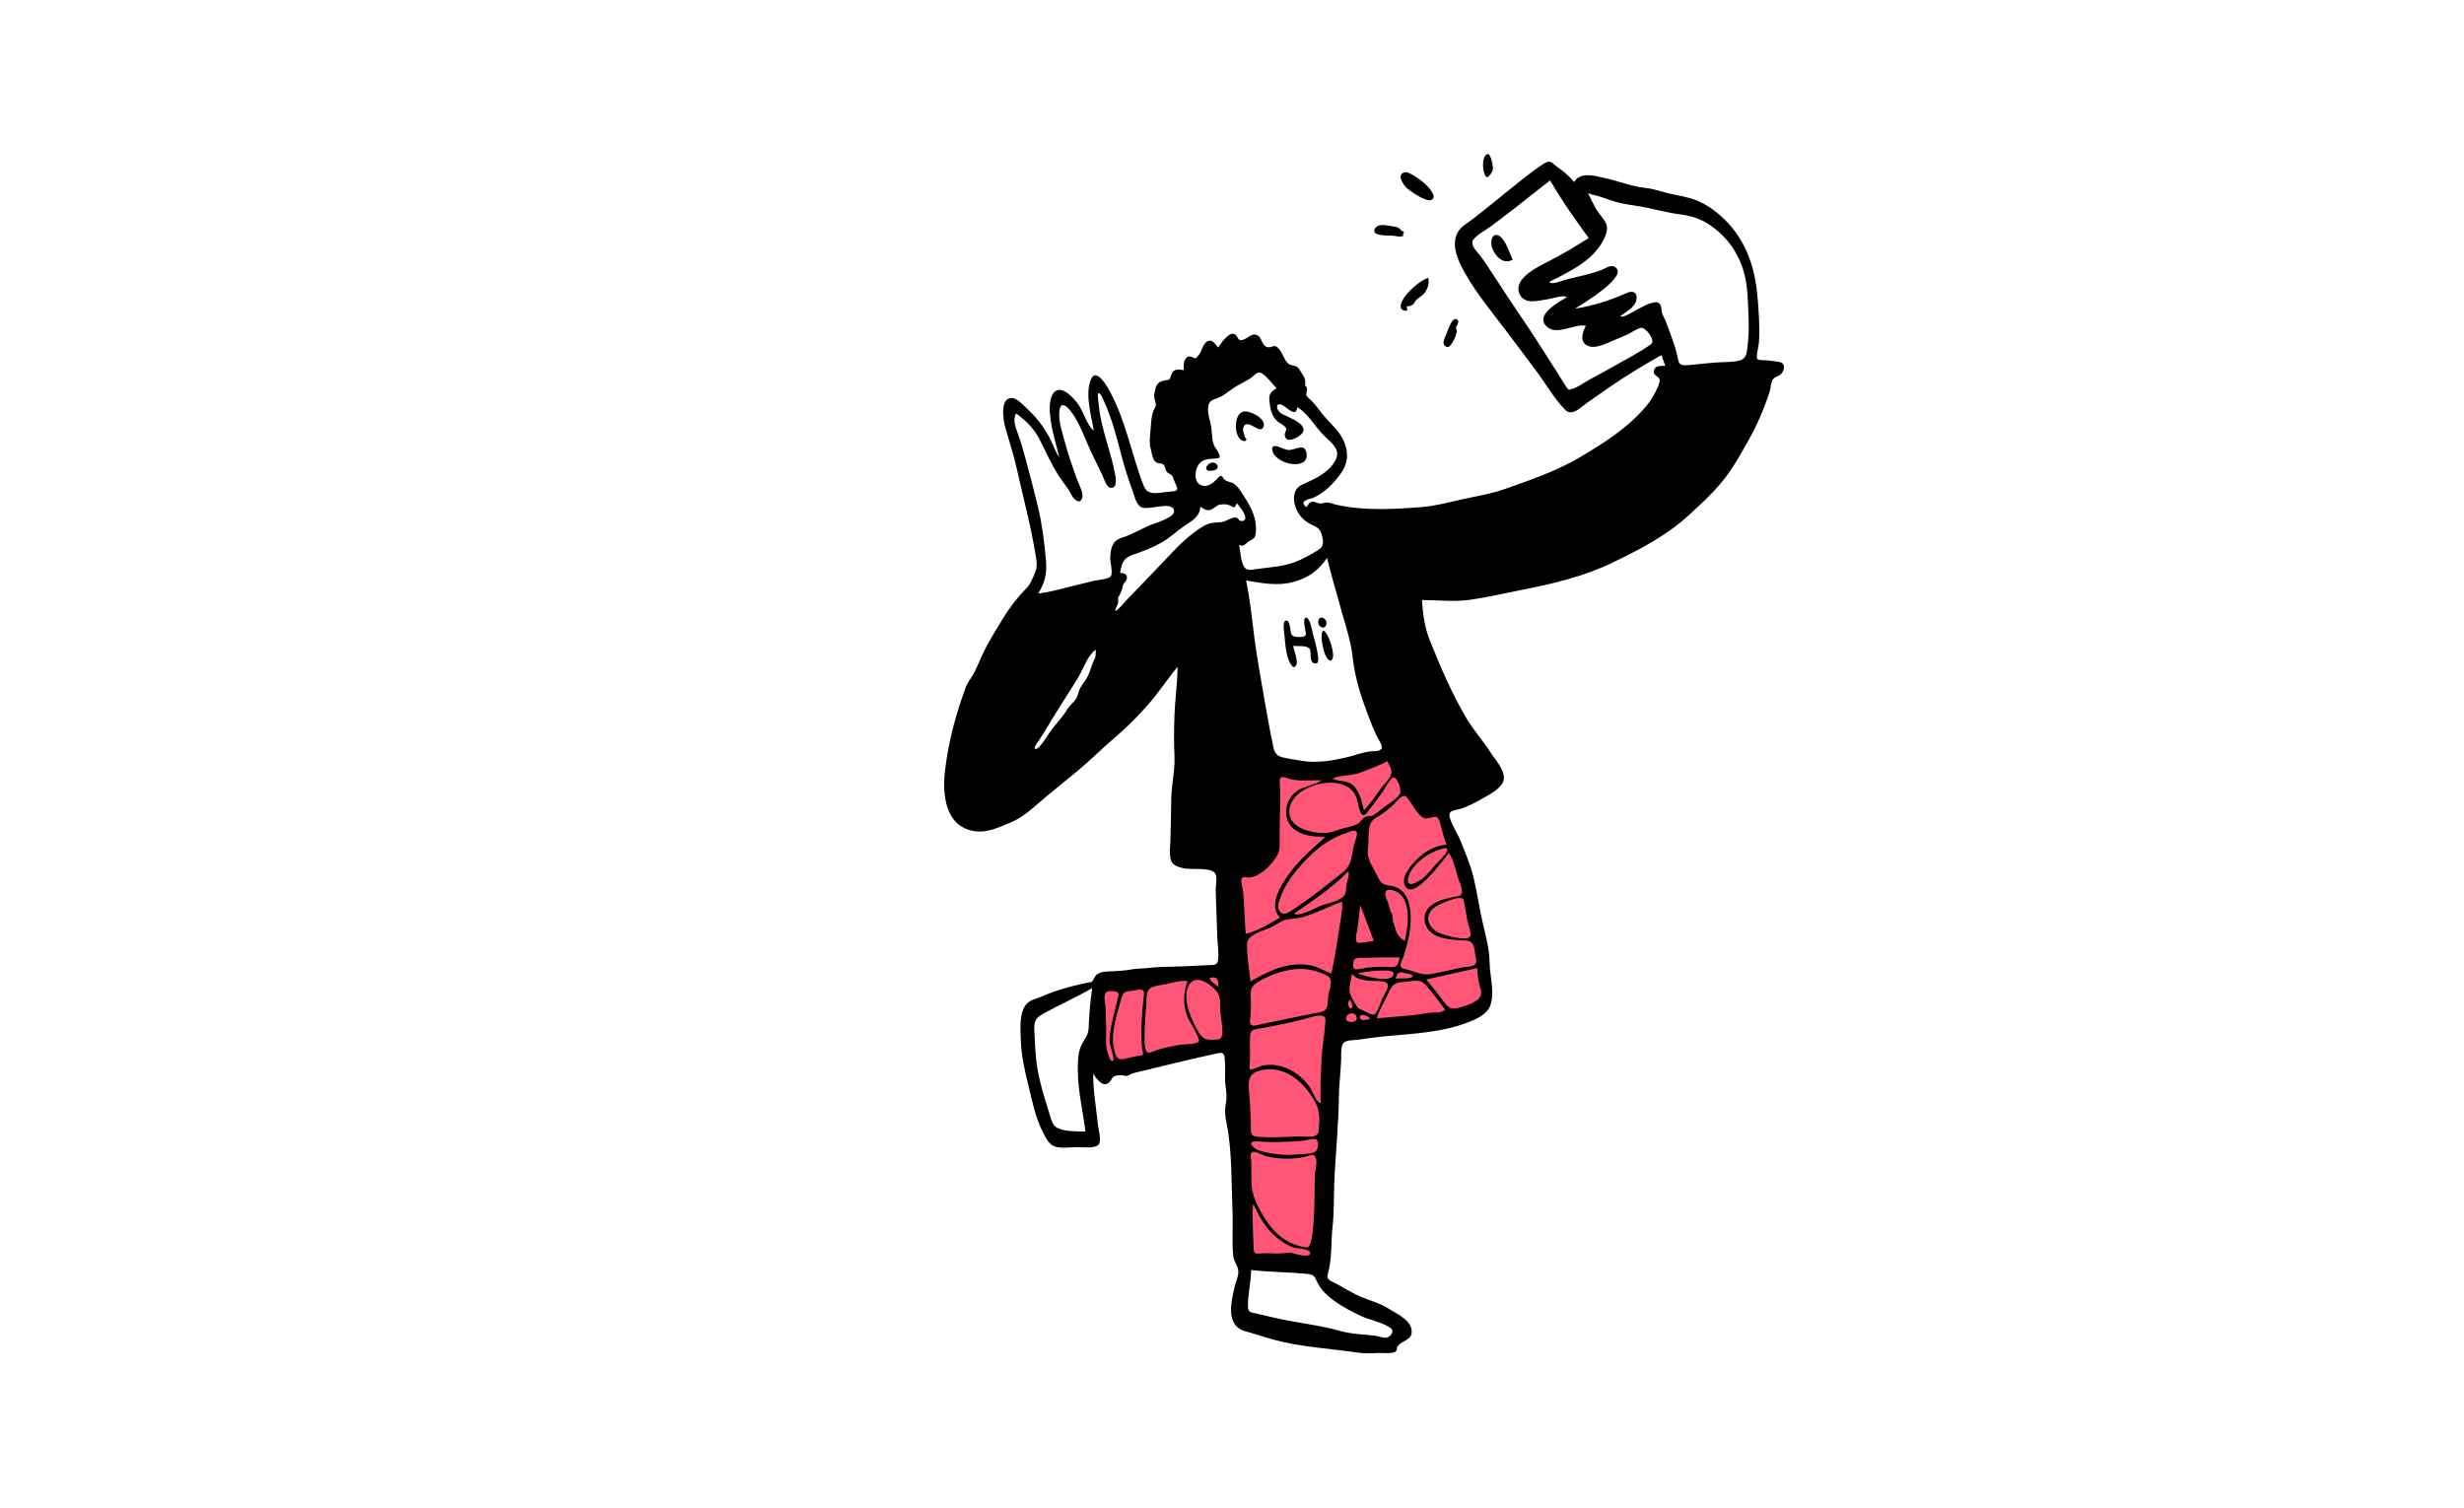 <svg width="575" height="352" viewBox="0 0 575 352" fill="none" xmlns="http://www.w3.org/2000/svg">
<mask id="mask0_7_69" style="mask-type:luminance" maskUnits="userSpaceOnUse" x="0" y="0" width="575" height="352">
<path d="M575 0H0V352H575V0Z" fill="white"/>
</mask>
<g mask="url(#mask0_7_69)">
<path d="M494.758 -41.882C535.558 -25.732 542.143 50.884 529.232 110.445C516.321 170.007 484.043 212.384 463.901 254.117C443.76 295.719 435.883 336.546 411.353 341.714C386.822 346.753 345.505 316.262 294.117 330.345C242.602 344.557 180.887 403.213 158.421 397.399C135.826 391.586 152.481 321.3 125.885 260.059C99.287 198.818 29.308 146.751 48.417 134.735C67.397 122.719 175.593 150.756 233.177 140.161C290.633 129.567 297.474 80.471 338.403 33.571C379.203 -13.329 454.088 -57.903 494.758 -41.882Z" fill=""/>
<path fill-rule="evenodd" clip-rule="evenodd" d="M256.517 240.003C256.565 236.496 256.666 232.989 256.798 229.484C262.771 228.946 268.745 228.408 274.72 227.868C276.245 227.731 277.772 227.593 279.299 227.456C280.952 227.306 282.607 227.157 284.262 227.008C284.434 226.992 284.666 226.989 284.924 226.984C285.75 226.971 286.84 226.952 287.086 226.537C287.444 225.931 287.261 224.334 287.121 223.124C287.066 222.642 287.019 222.221 287.014 221.949C286.99 220.44 286.967 218.93 286.943 217.421C286.919 215.911 286.895 214.403 286.872 212.894C286.698 201.788 286.524 190.684 286.349 179.578C287.779 179.626 289.21 179.667 290.64 179.707C291.567 179.734 292.495 179.762 293.424 179.791C298.725 179.95 304.043 180.11 309.34 179.947C312.461 179.852 315.418 179.009 318.365 178.014C319.932 177.484 321.483 176.909 323.022 176.303C323.163 176.248 323.384 176.132 323.64 175.999C324.261 175.673 325.084 175.24 325.454 175.313C326.082 175.434 327.013 176.782 327.695 177.771C327.948 178.136 328.164 178.451 328.322 178.64C330.159 180.844 331.997 183.048 333.834 185.253L333.963 185.408C334.198 185.689 334.467 185.976 334.739 186.269C335.34 186.913 335.969 187.585 336.339 188.303C336.618 188.849 336.774 189.536 336.921 190.19C336.991 190.499 337.059 190.801 337.138 191.076C340.196 201.779 343.188 212.552 345.416 223.463C345.896 225.811 346.35 228.176 346.618 230.559C346.637 230.742 346.662 230.937 346.689 231.141C346.834 232.258 347.016 233.645 346.582 234.609C346.038 235.813 344.367 236.358 343.166 236.749C343.087 236.774 343.01 236.799 342.935 236.823C340.585 237.598 338.124 238.059 335.689 238.472C329.822 239.47 323.882 240.049 317.952 240.517C317.276 240.571 316.595 240.603 315.911 240.636C314.76 240.693 313.604 240.749 312.476 240.901C311.999 240.966 311.865 240.923 311.795 240.972C311.739 241.011 311.722 241.107 311.602 241.365C311.341 241.921 311.381 242.898 311.415 243.737C311.43 244.108 311.445 244.453 311.431 244.723C311.378 245.759 311.324 246.797 311.271 247.834C311.219 248.858 311.167 249.881 311.115 250.906C310.827 256.529 310.539 262.152 310.252 267.774C310.154 269.675 310.057 271.575 309.959 273.474C309.765 277.276 309.572 281.077 309.377 284.876C309.322 285.928 309.269 286.979 309.215 288.03C309.159 289.138 309.102 290.248 309.046 291.357C309.026 291.73 309.031 292.141 309.037 292.562C309.049 293.438 309.062 294.364 308.853 295.119C308.738 295.533 308.772 295.685 308.715 295.738C308.655 295.793 308.496 295.74 307.967 295.766C306.365 295.844 304.725 295.74 303.095 295.635C302.287 295.585 301.482 295.533 300.686 295.505C299.373 295.459 298.06 295.411 296.745 295.363C295.338 295.314 293.932 295.264 292.524 295.213C292.333 295.206 292.137 295.215 291.946 295.222C291.355 295.246 290.802 295.27 290.564 294.847C290.296 294.368 290.361 293.296 290.414 292.441C290.435 292.084 290.456 291.766 290.447 291.543L290.221 285.203L289.599 267.8C289.462 263.975 289.326 260.148 289.189 256.322C289.042 252.236 288.896 248.15 288.751 244.065C285.728 244.675 282.705 245.283 279.682 245.892L279.673 245.894C275.202 246.794 270.731 247.695 266.26 248.595C265.708 248.707 265.127 248.857 264.531 249.011C262.92 249.426 261.204 249.87 259.658 249.648C257.554 249.346 256.684 248.446 256.566 246.448C256.452 244.529 256.48 242.598 256.509 240.676C256.511 240.452 256.514 240.227 256.517 240.003ZM317.216 206.203L316.926 205.644L316.8 206.261L313.621 221.826L313.561 222.113L313.853 222.093L324.732 221.372L325.072 221.35L324.914 221.046L317.216 206.203ZM314.115 221.629L317.11 206.968L324.362 220.95L314.115 221.629Z" fill="#FF5678"/>
<path fill-rule="evenodd" clip-rule="evenodd" d="M407.877 80.081C407.656 81.812 407.813 83.699 405.861 84.155C404.054 84.578 402.072 84.459 400.23 84.607C398.16 84.774 396.096 85.001 394.03 85.206C391.426 85.465 391.798 84.463 391.229 82.236C390.707 80.203 389.877 78.174 389.186 76.191C388.865 75.269 388.482 74.421 388.044 73.553C387.649 72.766 387.838 71.697 387.41 71.036C385.951 68.781 378.84 74.947 378.179 73.732C379.383 72.794 381.465 71.745 381.835 70.14C382.269 68.254 381.072 67.691 379.567 68.381C375.865 70.078 371.593 71.405 367.557 72.024C368.863 71.15 380.671 64.264 376.707 62.222C375.815 61.762 374.622 62.628 373.817 62.956C372.538 63.476 371.203 63.825 369.869 64.166C368.462 64.526 367.052 64.871 365.638 65.198C364.646 65.427 362.878 66.241 361.913 66.04C360.931 65.836 362.669 65.227 362.954 65.083C364.194 64.457 365.415 63.785 366.626 63.104C368.775 61.896 370.76 60.496 372.395 58.628C373.628 57.219 375.665 54.141 374.806 52.192C374.309 51.062 373.218 50.018 372.578 48.948C371.829 47.698 371.226 46.365 370.576 45.063C371.663 45.541 372.884 45.664 373.994 46.093C375.103 46.523 376.231 46.871 377.385 47.191C379.701 47.831 382.01 47.945 384.305 48.465C386.905 49.053 389.611 49.711 392.251 50.051C394.55 50.346 396.616 50.976 398.586 52.23C402.607 54.793 405.397 58.474 406.808 63.026C407.635 65.693 407.836 68.475 407.934 71.25C408.036 74.175 408.251 77.168 407.877 80.081ZM385.308 80.296C382.499 82.345 379.225 83.946 376.211 85.69C374.487 86.687 372.725 87.619 370.966 88.554C369.719 89.217 368.202 90.438 366.828 90.778C365.958 90.994 366.023 91.01 365.473 90.217C364.947 89.459 364.488 88.644 363.995 87.863C363.089 86.425 362.173 84.992 361.256 83.559C359.203 80.346 357.155 77.134 354.997 73.99C352.833 70.835 350.757 67.622 348.66 64.422C347.686 62.934 346.717 61.441 345.683 59.995C344.893 58.89 342.87 57.205 343.831 55.904C344.724 54.696 346.759 53.692 347.962 52.778C349.431 51.661 350.91 50.556 352.377 49.434C355.529 47.022 358.599 44.504 361.748 42.089C364.42 46.782 367.565 51.181 370.736 55.544C367.869 57.376 364.971 59.117 361.948 60.686C359.717 61.844 356.302 63.41 354.891 65.607C353.502 67.771 354.868 70.267 357.342 70.307C358.823 70.331 360.3 69.938 361.751 69.714C362.798 69.552 364.711 68.796 365.658 69.329C363.958 70.413 357.798 73.575 361.118 76.346C363.493 78.327 367.505 75.436 370.071 76.031C369.289 77.533 368.477 79.928 370.646 80.745C372.452 81.424 374.815 80.157 376.439 79.486C377.614 79 378.78 78.498 379.935 77.969C380.853 77.547 381.952 76.693 382.933 76.511C384.078 76.299 386.409 79.492 385.308 80.296ZM333.1 190.968C334.706 190.673 335.532 190.009 336.039 191.961C336.492 193.712 336.94 195.396 337.524 197.113C335.015 197.33 332.8 198.53 330.97 200.216C329.668 201.419 327.076 204.289 327.717 206.303C329.278 211.196 337.164 200.219 338.102 199.046C339.248 200.725 339.67 202.921 340.241 204.841C340.646 206.206 342.152 208.825 340.161 209.157C337.367 209.624 332.123 210.665 332.454 214.626C332.846 219.303 338.79 219.278 342.124 219.488C344.003 219.605 344.012 221.115 344.28 222.801C344.4 223.556 344.774 224.575 344.134 225.128C343.565 225.619 341.824 225.632 341.084 225.792C338.928 226.254 336.772 226.727 334.617 227.191C332.169 227.716 330.874 226.98 328.586 226.309C327.738 226.059 326.887 226.165 326.825 225.215C326.787 224.633 327.356 223.732 327.544 223.155C328.282 220.875 328.91 218.527 329.123 216.133C329.431 212.654 329.045 207.438 324.766 206.759C322.731 206.435 322.339 206.331 321.419 204.417C320.425 202.35 318.846 200.433 319.228 198.051C319.505 196.324 319.04 193.057 320.14 191.625C320.648 190.963 321.641 190.569 322.318 190.083C323.181 189.463 324.011 188.8 324.816 188.107C325.492 187.522 326.317 186.383 327.085 185.962C328.02 185.446 328.05 185.797 328.723 186.602C329.715 187.79 331.294 191.296 333.1 190.968ZM337.641 198.696C337.084 199.822 335.798 200.868 334.978 201.807C334.154 202.752 333.374 203.75 332.454 204.606C331.441 205.549 327.847 207.824 328.638 204.761C329.255 202.377 331.562 200.448 333.591 199.258C333.984 199.028 338.585 196.793 337.641 198.696ZM341.575 210.042C341.931 211.637 342.123 213.28 342.427 214.887C342.583 215.709 343.446 217.693 343.094 218.482C342.499 219.821 337.135 218.236 336.022 217.776C333.377 216.679 332.162 213.863 334.602 211.859C335.528 211.099 341.218 208.447 341.575 210.042ZM345.091 229.197C345.389 230.72 346.264 232.131 344.819 233.284C343.619 234.238 341.653 234.891 340.175 235.232C338.161 235.694 337.512 234.564 336.446 233.111C335.3 231.548 334.079 230.037 332.812 228.571C336.79 227.679 340.767 226.788 344.744 225.897C344.743 227.005 344.877 228.11 345.091 229.197ZM335.56 236.264C333.485 236.157 331.254 236.781 329.151 236.946C326.523 237.152 323.903 237.451 321.274 237.628C321.948 235.476 323.157 233.556 324.105 231.524C325.054 229.484 325.721 229.264 327.904 229.106C329.929 228.961 331.357 228.263 332.851 229.982C334.405 231.77 335.813 233.713 337.231 235.608C336.749 235.932 336.172 236.297 335.56 236.264ZM320.733 236.704C320.22 237.077 318.643 236.015 318.111 235.81C317.076 235.41 316.847 235.281 316.306 234.271C315.843 233.403 315.105 232.415 314.959 231.423C314.768 230.118 315.345 228.397 315.556 227.097C316.116 228.449 317.955 228.607 319.197 228.828C320.136 228.995 322.919 228.729 323.628 229.398C324.411 230.138 322.97 232.201 322.594 232.979C322.147 233.907 321.593 236.076 320.733 236.704ZM319.73 237.776C319.114 237.876 317.342 238.489 317.377 237.363C317.418 236.076 319.855 237.464 319.73 237.776ZM316.606 237.708C316.494 238.792 314.166 238.701 314.112 237.748C314.022 236.139 316.785 235.978 316.606 237.708ZM313.945 208.499C313.349 210.196 309.723 210.803 308.331 211.325C307.06 211.802 303.26 214.006 301.949 213.206C306.387 210.153 310.935 207.161 314.696 203.262C314.851 204.225 314.616 205.028 314.332 205.94C314.077 206.764 314.208 207.747 313.945 208.499ZM312.841 214.687C312.202 218.845 311.575 223.057 310.711 227.172C309.064 226.669 307.706 225.647 305.975 225.292C304.396 224.968 302.766 224.959 301.173 225.197C297.78 225.701 294.756 227.381 291.796 229.019C291.522 226.168 290.957 223.116 291.023 220.255C291.078 217.879 295.141 217.175 296.984 216.194C298.098 215.6 299.107 214.765 300.377 214.558C301.684 214.344 302.945 214.351 304.236 213.951C307.289 213.008 310.161 211.514 313.151 210.4C313.397 211.828 313.056 213.282 312.841 214.687ZM309.988 232.281C309.852 233.227 310.023 234.914 309.304 235.633C308.627 236.311 307.18 236.334 306.286 236.518C303.565 237.079 300.846 237.644 298.13 238.222C296.913 238.481 295.696 238.728 294.477 238.958C293.895 239.069 292.433 239.628 291.943 239.164C291.478 238.724 291.824 237.317 291.849 236.726C291.9 235.547 291.967 234.365 291.892 233.186C291.75 230.922 291.876 230.055 293.979 228.885C296.215 227.642 298.523 226.789 301.039 226.328C303.585 225.861 306.013 226.117 308.437 227.096C309.111 227.368 310.123 227.704 310.438 228.433C310.864 229.423 310.132 231.278 309.988 232.281ZM306.925 268.753C305.926 269.38 303.756 269.273 302.611 269.4C300.76 269.605 298.897 269.487 297.06 269.202C295.676 268.988 293.611 268.689 292.55 267.716C291.044 266.335 292.782 266.272 293.936 266.369C297.289 266.652 300.683 266.454 304.033 266.211C304.685 266.165 306.436 265.591 307.066 265.86C307.869 266.202 307.623 268.316 306.925 268.753ZM305.023 291.082C298.777 290.474 295.157 285.297 292.892 280.004C291.675 277.162 292.114 274.181 291.995 271.177C291.973 270.628 291.628 269.266 292.192 268.855C292.721 268.47 294.865 269.661 295.444 269.803C298.415 270.533 301.7 270.603 304.677 269.893C305.967 269.587 306.688 269.018 307.098 270.296C307.428 271.327 306.888 273.226 306.828 274.306C306.727 276.174 307.018 291.275 305.023 291.082ZM292.546 291.088C292.522 290.181 292.066 281.016 292.509 280.989C293.826 283.834 295.18 286.38 297.578 288.473C298.804 289.543 300.182 290.506 301.715 291.08C302.29 291.296 305.554 291.46 305.713 292.175C305.993 293.427 303.765 292.921 303.104 292.82C302.575 292.738 302.097 292.512 301.577 292.417C300.586 292.237 299.651 292.48 298.655 292.499C297.145 292.53 295.659 292.371 294.147 292.502C292.764 292.621 292.583 292.463 292.546 291.088ZM293.468 249.982C298.816 248.251 303.284 251.529 306.106 255.816C307.715 258.263 308.074 259.971 307.794 262.868C307.693 263.905 307.878 264.607 306.926 265.029C305.984 265.447 303.844 265.136 302.823 265.184C299.891 265.322 296.971 265.503 294.039 265.329C292.133 265.216 291.864 264.894 291.897 263.042C291.937 260.815 291.751 258.597 291.626 256.365C291.49 253.952 290.661 250.89 293.468 249.982ZM291.719 246.773C291.722 245.136 291.623 243.457 291.724 241.823C291.824 240.202 292.512 240.282 294.04 240.005C297.35 239.406 300.655 238.737 303.92 237.925C305.21 237.604 306.669 236.987 308.015 236.982C309.426 236.976 309.352 237.703 309.258 238.954C309.049 241.726 308.541 244.456 308.386 247.213C308.22 250.188 308.134 253.202 308.147 256.179C308.152 257.186 308.395 257.93 307.54 256.99C306.681 256.047 306.262 254.545 305.497 253.486C303.929 251.316 301.598 249.572 299.012 248.837C297.583 248.431 296.078 248.36 294.621 248.654C294.178 248.744 291.964 249.803 291.681 249.593C291.491 249.452 291.719 246.839 291.719 246.773ZM311.28 303.508C313.4 305.028 315.748 306.256 318.126 307.323C319.464 307.923 324.758 309.186 324.928 310.536C325.018 311.256 324.14 312.064 323.566 312.148C322.836 312.257 321.636 311.781 320.893 311.69C318.193 311.362 315.497 311.36 312.862 310.608C307.6 309.104 302.146 308.68 296.831 307.37C295.566 307.059 294.299 306.766 293.027 306.484C291.82 306.216 291.279 306.262 291.236 304.97C291.142 302.136 291.955 299.231 291.961 296.361C296.261 296.852 300.576 296.846 304.888 297.25C306.736 297.423 306.693 297.774 307.502 299.39C308.343 301.066 309.774 302.429 311.28 303.508ZM290.312 211.401C290.257 210.351 290.215 209.299 290.12 208.253C290.056 207.549 289.415 205.583 289.777 205.036C290.206 204.386 290.639 204.783 291.408 204.765C292.423 204.74 293.271 204.333 294.107 203.799C295.691 202.787 296.867 201.456 297.895 199.904C298.799 198.537 298.632 196.669 298.62 195.034C298.592 190.801 298.899 186.673 298.642 182.423C298.523 180.47 300.188 181.667 301.533 181.92C303.731 182.334 306.122 182.048 308.357 182.053C308.273 182.573 303.703 183.865 302.965 184.358C301.075 185.616 299.973 187.629 300.145 189.924C300.491 194.541 305.571 195.315 309.285 195.324C306.204 198.049 303.18 200.647 300.759 204.011C298.975 206.49 295.83 211.38 298.749 214.124C296.169 215.59 293.612 217.221 290.695 217.926C290.564 215.752 290.425 213.576 290.312 211.401ZM289.141 127.106C290.192 127.781 290.633 126.826 291.432 126.332C292.558 125.635 292.929 125.704 293.073 124.148C293.336 121.263 292.124 118.651 290.602 116.29C289.909 115.217 289.22 113.939 288.243 113.1C287.353 112.335 286.453 112.599 285.627 111.808C285.303 111.497 285.373 111.058 284.838 111.071C284.485 111.079 283.629 112.172 283.336 112.414C282.417 113.176 281.292 113.756 280.086 113.128C278.332 112.213 278.895 108.892 280.259 107.817C281.309 106.989 282.549 107.117 283.743 106.983C284.639 106.883 284.826 106.922 284.458 105.895C284.199 105.177 283.604 104.616 283.31 103.912C282.744 102.562 282.867 100.922 282.623 99.493C282.404 98.213 281.891 96.828 281.909 95.528C281.934 93.872 282.475 93.442 283.907 92.978C285.296 92.528 286.445 91.537 287.628 90.704C288.966 89.761 290.432 89.139 291.808 88.278C292.741 87.694 293.344 86.512 294.37 87.064C295.591 87.72 296.88 89.618 297.919 90.589C296.401 91.553 296.047 91.975 296.256 93.864C296.448 95.595 296.8 97.138 298.122 98.344C298.63 98.807 299.578 99.178 299.971 99.713C300.43 100.335 300.132 99.786 300.074 100.489C300.043 100.868 299.744 101.116 299.808 101.554C300.101 103.5 302.333 102.352 303.253 101.676C306.54 99.261 300.402 97.343 298.944 96.463C297.938 95.855 297.439 93.915 299.034 94.431C300.096 94.773 302.492 97.68 302.736 95.031C305.368 96.561 306.991 99.811 309.197 101.866C310.788 103.349 312.926 104.993 311.663 107.36C310.053 110.377 306.862 111.747 303.949 113.049C301.123 114.312 301.711 117.885 303.22 120.072C304.093 121.337 305.237 122.078 306.614 122.692C308.021 123.32 308.312 124.057 308.619 125.514C308.961 127.129 308.599 127.78 307.201 128.615C305.837 129.43 304.41 130.22 302.954 130.858C299.804 132.237 296.536 132.324 293.186 132.795C292.011 132.959 290.885 133.303 290.245 132.137C289.525 130.826 289.473 128.568 289.141 127.106ZM288.635 120.83C287.846 120.414 285.943 121.796 284.947 121.857C283.333 121.954 282.276 121.917 280.844 122.773C278.139 124.392 275.893 126.475 273.724 128.735C271.281 131.28 268.851 133.838 266.415 136.391C265.311 137.547 264.201 138.697 263.081 139.836C262.198 140.733 261.333 141.995 260.24 142.636C260.296 141.875 260.763 141.337 260.928 140.632C261.024 140.219 260.856 139.869 260.919 139.475C260.938 139.346 261.283 138.901 261.335 138.755C261.474 138.369 261.645 137.988 261.81 137.587C261.966 137.213 261.942 136.826 262.1 136.435C262.261 136.033 262.703 135.766 262.856 135.37C263.304 134.209 262.562 133.671 261.373 133.698C261.838 131.376 262.042 130.24 264.466 129.421C266.785 128.639 269.047 127.761 271.177 126.538C273.066 125.453 274.642 123.889 276.46 122.679C278.087 121.596 280.112 120.461 280.095 118.24C281.016 118.866 281.881 119.393 282.937 118.77C283.827 118.243 283.945 117.82 284.975 117.72C285.814 117.64 286.335 117.618 287.086 117.988C287.968 118.423 288.088 118.726 288.602 117.445C289.186 117.937 290.662 119.987 290.613 120.798C290.587 121.245 290.518 121.447 289.966 121.565C289.18 121.732 289.211 121.134 288.635 120.83ZM284.958 242.148C284.574 242.737 282.958 242.629 282.332 242.62C280.428 242.596 279.763 240.996 278.928 239.451C277.61 237.013 275.642 231.951 277.803 229.393C279.509 227.375 282.83 229.918 283.993 231.443C284.997 232.76 284.699 234.735 284.792 236.316C284.871 237.648 285.716 240.987 284.958 242.148ZM279.757 243.03C278.995 243.793 276.524 243.631 275.516 243.795C273.715 244.086 271.926 244.437 270.18 244.969C268.879 245.365 267.594 246.431 267.251 244.617C266.963 243.093 267.107 241.262 267.134 239.723C267.163 238.062 267.337 236.423 267.481 234.769C267.579 233.651 267.336 231.593 268.246 230.735C269.033 229.996 270.944 229.924 271.964 229.679C273.64 229.277 275.389 228.749 277.13 228.929C276.114 231.689 276.028 234.585 277.118 237.336C277.429 238.121 280.227 242.56 279.757 243.03ZM266.954 232.033C266.529 236.185 266.103 240.364 266.511 244.538C266.535 244.786 266.832 245.927 266.703 246.106C266.569 246.29 265.513 246.385 265.272 246.442C264.319 246.669 263.367 246.909 262.407 247.109C260.54 247.5 260.296 246.32 259.929 244.587C259.145 240.875 260.666 236.85 261.589 233.285C262.039 231.548 262.371 231.349 264.077 231.205C265.263 231.105 267.134 230.269 266.954 232.033ZM259.742 247.526C259.028 248.176 258.315 245.109 258.252 244.797C258.003 243.557 258.141 242.297 258.145 241.037C258.151 239.07 258.001 237.11 257.998 235.151C257.997 234.091 257.204 231.926 258.456 231.365C258.823 231.2 260.283 231.269 260.616 231.486C261.303 231.935 261.032 232.226 260.828 233.009C260.371 234.766 259.977 236.531 259.579 238.303C259.188 240.038 258.803 241.71 258.989 243.503C259.052 244.096 260.197 247.111 259.742 247.526ZM282.502 228.177C284.241 227.686 284.335 229.02 284.332 230.298C284.066 230.094 281.594 228.433 282.502 228.177ZM259.231 134.443C258.805 135.147 256.104 135.339 255.334 135.524C253.815 135.888 252.297 136.249 250.784 136.628C247.947 137.338 245.181 138.139 242.272 138.51C243.869 135.951 244.367 133.742 244.07 130.548C243.694 126.517 243.219 122.526 242.29 118.579C241.377 114.687 240.319 110.822 239.299 106.956C238.798 105.057 238.257 103.194 237.59 101.346C237.057 99.865 236.224 98.001 237.13 96.482C239.429 98.162 241.274 99.971 242.586 102.523C243.991 105.258 245.218 108.066 246.849 110.682C247.595 111.879 248.465 112.97 249.263 114.128C249.738 114.817 250.083 115.811 250.687 116.392C251.384 117.062 252.128 117.378 252.526 116.248C252.952 115.034 251.59 112.634 251.188 111.494C250.216 108.744 249.252 105.999 248.504 103.177C247.896 100.897 246.895 98.139 247.25 95.733C247.601 93.351 249.215 95.056 250.032 96.163C251.717 98.447 252.725 101.109 253.832 103.697C254.849 106.076 256.036 108.343 257.161 110.666C257.553 111.475 258.068 113.563 259.095 113.803C260.586 114.153 260.458 112.051 260.317 111.199C259.372 105.545 256.905 100.132 256.393 94.38C256.369 94.106 256.012 91.969 256.299 91.79C256.855 91.444 257.605 93.612 257.844 94.143C259.092 96.906 259.961 99.818 260.757 102.737C261.436 105.219 262.048 107.72 262.808 110.178C263.227 111.529 263.705 112.858 264.179 114.191C264.605 115.399 265.039 117.462 266.153 118.258C267.735 119.386 273.393 116.703 273.966 119.102C274.375 120.807 269.129 122.181 268.01 122.699C266.539 123.38 265.097 124.127 263.625 124.809C262.511 125.325 260.91 125.537 260.103 126.508C259.251 127.537 259.114 128.982 259.087 130.259C259.068 131.225 259.738 133.61 259.231 134.443ZM255.656 153.064C255.58 153.601 255.155 154.31 254.964 154.821C254.575 155.86 254.242 157.1 253.7 158.071C253.233 158.907 252.545 159.655 252.095 160.504C251.668 161.309 251.611 162.237 251.112 163.044C250.54 163.965 249.597 164.628 249.03 165.543C248.75 165.995 248.461 166.511 248.065 166.991C246.666 168.695 245.277 170.303 244.153 172.129C243.865 172.596 242.46 174.636 241.9 174.746C240.731 174.975 242.091 173.313 242.32 172.968C243.978 170.48 245.448 167.86 247.048 165.331C248.596 162.885 250.182 160.457 251.672 157.972C252.887 155.948 253.728 153.039 255.705 151.613C255.712 152.098 255.696 152.582 255.656 153.064ZM309.676 130.192C310.637 134.152 311.788 137.99 312.874 141.914C313.879 145.556 315.219 149.454 315.637 153.207C316.049 156.926 317 160.689 318.278 164.219C318.867 165.852 319.475 167.492 320.117 169.106C320.469 169.994 320.862 170.861 321.262 171.726C321.572 172.4 322.392 173.488 322.423 174.202C322.449 174.773 322.646 174.546 322.083 174.974C321.501 175.419 320.491 175.256 319.812 175.335C318.041 175.54 316.314 176.207 314.588 176.639C311.258 177.472 307.29 178.133 303.878 177.554C302.443 177.31 300.952 177.099 299.533 176.781C297.786 176.39 297.428 175.667 297.07 173.948C296.286 170.193 295.612 166.447 294.964 162.667C294.195 158.169 293.361 153.677 292.769 149.152C292.169 144.574 291.738 139.992 290.798 135.464C294.588 136.099 298.159 136.815 301.96 135.775C305.328 134.855 307.759 133.055 309.676 130.192ZM324.515 179.221C325.363 180.97 323.321 182.542 322.33 183.888C321.024 185.663 319.805 187.518 318.286 189.124C317.832 187.299 317.431 185.247 316.216 183.748C314.664 181.834 312.851 182.616 310.95 181.711C312.945 180.739 315.491 181.11 317.606 180.244C319.695 179.389 321.801 178.718 323.744 177.609C324.001 178.146 324.256 178.684 324.515 179.221ZM317.119 220.019C315.844 220.088 316.697 217.398 316.779 216.729C317.008 214.891 317.238 213.053 317.437 211.212C318.489 213.988 319.54 216.765 320.59 219.54C319.435 219.705 318.286 219.953 317.119 220.019ZM315.045 233.327C315.219 233.713 316.03 235.003 315.39 235.241C314.512 235.566 314.407 233.431 315.045 233.327ZM313.524 203.418C309.463 206.664 305.43 209.918 301.036 212.712C300.074 213.324 299.104 213.579 298.467 212.366C297.965 211.411 298.495 210.336 298.816 209.402C299.637 207.02 301.066 204.948 302.65 203.009C305.812 199.138 309.578 195.831 314.38 194.303C315.166 194.054 316.379 193.3 316.656 194.341C316.817 194.953 316.131 196.482 315.992 197.056C315.418 199.429 315.543 201.804 313.524 203.418ZM325.214 227.088C325.304 229.844 317.777 227.621 316.84 227.128C317.823 226.798 325.173 225.85 325.214 227.088ZM328.008 227.105C328.456 227.224 330.17 227.375 329.53 227.963C328.956 228.488 326.36 228.277 325.672 228.342C326.134 226.821 326.484 226.699 328.008 227.105ZM326.614 223.414C326.446 224.026 326.377 224.962 325.828 225.383C325.145 225.906 323.692 225.588 322.916 225.592C321.602 225.598 320.289 225.667 318.98 225.798C318.48 225.847 316.452 226.458 315.983 226.041C315.638 225.735 315.767 224.297 316.017 223.973C316.532 223.31 317.719 223.539 318.463 223.512C321.185 223.415 323.891 223.408 326.614 223.414ZM324.867 213.227C324.484 212.656 324.414 212.662 324.25 211.798C324.075 210.874 323.629 210.085 323.368 209.192C322.792 207.228 324.632 207.402 325.984 208.122C329.488 209.991 328.641 216.519 327.775 219.577C326.516 218.65 326.051 218.23 325.617 216.734C325.452 216.165 325.268 215.606 325.096 215.041C324.971 214.625 325.058 213.511 324.867 213.227ZM325.17 181.449C326.149 181.33 327.043 184.368 326.764 185.027C326.192 186.371 324.007 187.573 322.893 188.431C322.152 189.003 321.416 189.658 320.625 190.156C319.889 190.618 319.466 190.36 318.781 190.581C317.792 190.902 317.553 191.951 316.54 192.401C315.115 193.035 313.388 193.212 311.899 193.784C310.093 194.479 308.438 194.498 306.544 194.17C303.822 193.695 300.629 192.343 300.875 189.032C301.307 183.187 312.902 180.192 316.063 185.147C316.887 186.437 316.874 187.94 317.409 189.326C317.986 190.825 318.548 190.236 319.418 189.131C320.558 187.687 321.615 186.164 322.709 184.685C323.064 184.207 324.464 181.535 325.17 181.449ZM254.116 238.35C254.061 239.344 254.12 240.352 253.774 241.301C253.426 242.257 252.721 243.03 252.315 243.96C251.491 245.844 251.497 248.122 251.529 250.142C251.607 254.838 252.718 259.399 253.305 264.039C251.35 264.034 249.328 264.057 247.431 263.496C245.739 262.996 245.469 261.757 244.989 260.196C243.645 255.812 242.192 251.447 241.758 246.855C241.552 244.667 241.466 242.462 241.366 240.267C241.28 238.341 241.712 237.501 243.449 236.548C247.223 234.476 251.136 232.75 254.872 230.58C254.488 233.156 254.261 235.751 254.116 238.35ZM415.24 84.48C414.322 84.311 413.394 84.206 412.467 84.095C411.983 84.037 410.475 84.118 410.113 83.802C409.682 83.426 410.428 80.585 410.466 79.976C410.699 76.31 410.429 72.53 410.092 68.878C409.484 62.267 407.408 56.142 402.616 51.381C400.23 49.011 397.548 47.131 394.29 46.224C392.393 45.695 390.437 45.413 388.534 44.901C387 44.486 385.568 44.013 383.974 43.849C380.795 43.521 377.888 42.319 374.787 41.623C372.504 41.111 368.833 39.897 367.352 42.477C366.188 41.11 365.016 40.083 363.547 39.063C362.14 38.086 361.91 37.109 360.187 38.238C356.839 40.43 353.703 43.105 350.576 45.599C347.654 47.929 344.829 50.369 341.768 52.511C338.645 54.696 339.238 58.405 340.706 61.479C343.469 67.266 347.729 72.213 351.457 77.173C353.794 80.28 356.138 83.392 358.464 86.505C360.687 89.481 362.611 92.925 365.21 95.598C366.849 97.284 368.805 95.08 370.285 94.061C372.119 92.797 373.922 91.485 375.761 90.224C379.588 87.597 383.683 85.136 387.723 82.85C388.016 83.683 388.31 84.517 388.604 85.351C387.717 85.418 386.519 85.219 386.067 86.174C385.421 87.538 387.004 87.717 387.282 88.499C387.53 89.198 386.514 91.043 386.213 91.672C385.537 93.09 384.592 94.312 383.552 95.48C379.438 100.099 374.231 103.404 368.949 106.553C363.296 109.923 357.237 111.981 351.047 114.153C347.901 115.256 344.635 115.769 341.386 116.476C338.258 117.158 335.131 118.052 331.933 118.31C325.391 118.835 318.448 119.229 311.985 117.817C311.278 117.662 310.53 117.328 309.809 117.264C309.233 117.213 308.805 117.455 308.26 117.486C307.091 117.553 306.421 116.506 305.491 117.479C305.026 117.965 305.019 118.782 304.371 117.874C303.547 116.719 305.653 116.495 306.433 116.166C309.062 115.058 311.174 112.827 312.844 110.572C314.514 108.319 314.753 105.912 313.737 103.273C312.721 100.636 310.411 98.848 308.677 96.707C307.838 95.67 307.066 94.573 306.145 93.604C305.653 93.087 304.861 92.592 304.83 92.071C304.795 91.465 305.157 91.163 304.94 90.427C304.884 90.235 304.643 90.126 304.593 89.915C304.511 89.58 304.636 89.292 304.594 88.965C304.496 88.215 304.203 87.744 303.787 87.129C303.528 86.745 303.149 85.976 302.792 85.689C302.167 85.184 301.316 85.39 300.68 84.879C299.674 84.07 299.321 82.367 298.433 81.385C297.18 80.004 296.913 81.4 295.587 80.959C294.453 80.583 294.467 78.874 293.55 78.297C292.258 77.483 291.172 78.98 290.025 79.314C288.517 79.752 289.097 78.049 287.753 77.894C286.537 77.754 284.856 80.219 284.251 81.094C283.635 80.374 282.961 79.148 281.85 79.588C280.685 80.049 280.478 82.195 279.626 82.961C279.33 83.227 279.393 83.424 279.027 83.546C278.556 83.704 277.928 83.019 277.319 83.228C276.089 83.649 276.239 85.292 276.236 86.356C274.786 86.144 273.775 86.035 273.289 87.6C272.814 89.132 272.633 88.456 271.104 88.954C269.785 89.382 269.601 90.636 269.384 91.861C269.249 92.624 269.374 92.935 269.579 93.63C269.837 94.505 269.837 94.494 269.415 95.33C268.681 96.788 268.637 98.394 268.519 99.998C268.395 101.71 268.096 103.269 268.582 104.941C268.883 105.976 268.906 107.384 269.919 107.963C270.32 108.193 271.002 108.067 271.343 108.295C271.995 108.73 271.798 109.392 272.232 110.027C272.558 110.502 273.083 110.548 273.447 110.933C273.843 111.353 273.867 111.864 274.093 112.376C274.761 113.892 275.391 114.625 273.212 114.712C271.868 114.765 270.433 115.169 269.094 115.045C267.514 114.899 267.122 114.015 266.618 112.669C264.084 105.885 262.722 98.533 259.384 92.082C258.65 90.666 255.643 84.88 254.371 89.095C253.299 92.651 254.705 96.991 255.244 100.53C253.553 99.003 252.927 96.253 251.641 94.388C250.692 93.011 247.719 89.629 245.978 91.567C244.604 93.095 244.948 96.334 245.202 98.16C245.601 101.049 246.524 103.834 247.183 106.668C246.353 105.582 245.944 104.255 245.368 103.032C244.648 101.499 243.746 100.044 242.72 98.696C241.822 97.518 240.82 96.424 239.732 95.42C238.902 94.652 237.414 92.971 236.233 92.88C233.195 92.647 234.15 98.224 234.614 99.819C235.572 103.124 236.612 106.338 237.356 109.709C238.811 116.297 240.575 122.732 241.646 129.403C241.883 130.882 242.17 132.062 241.585 133.484C241.069 134.737 240.536 136.235 239.585 137.198C237.434 139.379 235.649 141.708 234.04 144.336C232.319 147.151 230.547 149.998 229.14 152.985C228.494 154.361 227.965 155.848 227.222 157.17C226.552 158.363 225.746 159.307 225.269 160.628C222.99 166.942 221.304 173.145 220.532 179.831C219.898 185.32 220.489 192.621 227.109 193.906C230.15 194.495 232.882 193.146 235.624 192.031C238.459 190.879 240.511 189.006 242.825 187.015C245.699 184.542 248.685 182.221 251.59 179.788C254.497 177.353 257.181 174.654 260.072 172.194C262.928 169.765 265.512 167.183 267.98 164.36C270.43 161.562 272.42 158.459 274.792 155.621C274.783 159.297 274.238 162.939 274.085 166.609C273.946 169.974 273.941 173.337 274.078 176.699C274.213 180.061 273.326 183.26 273.319 186.615C273.311 189.887 273.182 193.14 273.111 196.409C273.078 197.875 272.792 199.52 273.338 200.934C273.747 201.992 275.031 202.322 276.128 202.606C277.821 203.046 282.916 202.198 283.672 204.01C284.085 204.999 283.669 206.797 283.702 207.89C283.755 209.689 283.821 211.488 283.883 213.288C283.947 215.145 284.008 217.004 284.076 218.862C284.136 220.499 284.453 222.322 284.257 223.943C284.088 225.332 283.278 225.151 281.997 225.222C280.061 225.329 278.126 225.415 276.189 225.5C273.349 225.625 270.384 225.567 267.661 225.903C266.517 226.044 265.266 225.985 264.06 226.214C262.548 226.502 261.15 226.575 259.616 226.651C258.379 226.712 256.788 226.623 255.816 227.537C255.479 227.856 255.403 228.235 255.164 228.587C254.716 229.251 254.965 229.077 254.23 229.225C251.362 229.807 248.636 230.464 245.83 231.443C244.425 231.932 243.122 232.591 241.711 233.052C240.474 233.455 239.567 233.953 238.955 235.168C237.864 237.339 238.14 240.48 238.219 242.819C238.344 246.468 239.153 249.942 240.028 253.473C240.936 257.144 241.649 260.914 243.416 264.288C243.997 265.396 244.624 266.811 245.811 267.389C247.342 268.134 249.698 267.682 251.369 267.685C252.492 267.687 255.497 268.073 256.335 267.13C257.147 266.219 256.33 263.648 256.216 262.516C255.813 258.55 255.09 254.548 255.1 250.555C256.015 251.908 257.602 254.245 259.19 252.17C259.58 251.66 259.429 251.423 260.122 251.128C260.506 250.964 261.315 250.863 261.733 250.891C262.302 250.93 262.513 251.159 263.035 251.047C263.497 250.948 264.017 250.533 264.548 250.406C271.12 248.843 277.656 247.157 284.257 245.764C286.003 245.395 285.755 246.738 285.871 248.247C285.998 249.919 285.755 251.605 285.986 253.257C286.188 254.695 286.344 256.096 286.061 257.541C285.726 259.247 285.942 260.67 286.275 262.36C287.559 268.872 287.329 275.936 287.619 282.555C287.77 286.003 287.447 289.523 287.77 292.953C287.892 294.248 288.616 294.963 288.908 296.141C289.244 297.494 288.327 299.216 288.048 300.526C287.488 303.157 286.505 306.923 288.304 309.211C289.277 310.449 290.551 310.627 291.99 311.045C293.712 311.546 295.41 312.129 297.14 312.603C303.462 314.334 310.294 314.673 316.773 315.628C318.359 315.862 319.831 315.841 321.428 315.729C322.411 315.661 324.837 315.985 325.656 315.396C326.094 315.079 325.871 314.685 326.094 314.299C326.41 313.751 326.793 313.528 327.333 313.188C328.225 312.623 329.258 312.293 329.408 311.127C329.776 308.273 326.213 306.759 324.307 305.525C321.871 303.947 318.93 303.337 316.345 302.049C314.919 301.338 313.544 300.534 312.17 299.728C311.574 299.378 310.365 298.981 309.95 298.431C309.527 297.871 309.941 297.069 310.117 296.266C310.842 292.95 310.597 289.558 310.971 286.206C311.345 282.849 311.244 279.472 311.367 276.098C311.494 272.622 311.78 269.156 312.002 265.686C312.204 262.482 312.409 259.225 312.441 256.017C312.474 253.043 312.88 250.124 312.975 247.13C313.007 246.113 312.826 244.27 313.499 243.409C314.09 242.654 316.048 242.749 316.962 242.617C319.421 242.26 321.764 241.946 324.197 241.73C329.986 241.217 336.428 240.84 341.903 238.82C344.159 237.987 347.164 236.85 347.913 234.255C348.774 231.272 347.65 227.604 347.613 224.554C347.573 221.299 346.629 218.121 345.922 214.965C345.16 211.569 344.682 208.114 343.859 204.73C343.103 201.624 341.879 198.875 340.721 195.927C340.251 194.732 337.576 190.611 338.406 189.595C338.853 189.048 340.464 188.91 341.116 188.66C342.524 188.12 343.935 187.507 345.233 186.738C346.967 185.714 350.762 184.017 350.937 181.739C351.104 179.56 348.966 177.359 347.879 175.651C346.127 172.893 343.92 170.484 342.252 167.674C338.883 161.994 336.203 155.774 333.747 149.654C332.46 146.451 332.041 143.436 331.829 140.018C335.562 140.027 339.36 140.487 343.069 139.965C347.105 139.396 351.145 138.438 355.147 137.649C362.431 136.212 369.426 134.589 376.174 131.352C382.495 128.321 388.907 125.004 394.14 120.193C396.845 117.706 399.605 115.17 401.941 112.326C404.342 109.404 406.148 106.083 407.999 102.803C410.043 99.182 411.671 95.376 412.956 91.415C413.216 90.619 413.217 89.605 413.547 88.853C413.921 88.004 414.602 87.982 415.31 87.534C416.308 86.905 416.974 84.799 415.24 84.48Z" fill="black"/>
<path fill-rule="evenodd" clip-rule="evenodd" d="M328.353 43.945C329.206 44.679 332.882 47.263 334.07 46.635C335.536 45.859 333.216 43.522 332.591 42.946C331.796 42.213 328.956 39.996 327.869 40.202C325.694 40.613 327.585 43.285 328.353 43.945Z" fill="black"/>
<path fill-rule="evenodd" clip-rule="evenodd" d="M330.168 70.469C330.651 69.519 331.933 69.17 332.526 68.251C333.239 67.147 333.567 66.18 333.304 64.825C331.478 65.44 329.402 67.302 328.179 68.758C327.159 69.975 325.709 72.517 328.372 72.524C328.35 72.162 328.326 71.8 328.303 71.438C329.102 71.554 329.806 71.185 330.168 70.469Z" fill="black"/>
<path fill-rule="evenodd" clip-rule="evenodd" d="M321.473 54.669C322.649 55.008 323.621 54.96 324.822 54.987C325.696 55.006 326.888 55.486 327.595 54.945C326.967 54.581 327.76 54.561 327.604 54.206C327.475 53.911 327.227 54.008 327.025 53.768C326.308 52.915 325.682 52.926 324.543 52.748C323.661 52.61 322.362 52.291 321.514 52.731C320.622 53.193 320.277 54.325 321.473 54.669Z" fill="black"/>
<path fill-rule="evenodd" clip-rule="evenodd" d="M338.225 80.831C338.986 80.192 339.816 78.342 339.97 77.387C340.03 77.013 339.761 76.726 339.792 76.451C339.855 75.927 340.932 74.912 339.803 74.482C338.816 74.105 337.889 77.032 337.638 77.671C337.381 78.324 336.68 79.597 336.896 80.229C337.074 80.753 337.711 81.262 338.225 80.831Z" fill="black"/>
<path fill-rule="evenodd" clip-rule="evenodd" d="M347.331 41.213C348.02 40.574 348.455 39.848 348.384 38.968C348.327 38.275 347.809 35.885 347.225 35.956C345.288 36.19 346.159 42.303 347.331 41.213Z" fill="black"/>
<path fill-rule="evenodd" clip-rule="evenodd" d="M306.423 148.049C306.264 147.465 305.684 143.892 304.682 144.136C303.921 144.321 304.711 147.464 304.747 147.878C304.821 148.743 303.159 148.714 302.387 148.598C301.163 148.413 301.261 147.694 301.078 146.58C301.008 146.159 300.744 144.255 299.866 144.953C299.273 145.424 299.697 147.771 299.746 148.306C299.918 150.161 300.119 153.329 301.219 155.012C301.659 155.685 302.054 156.016 302.516 155.155C302.982 154.284 301.926 151.626 301.741 150.734C302.612 150.819 305.123 150.536 305.647 151.443C306.127 152.27 305.359 154.635 306.898 154.827C307.811 154.94 307.645 153.881 307.557 153.067C307.373 151.36 306.873 149.699 306.423 148.049Z" fill="black"/>
<path fill-rule="evenodd" clip-rule="evenodd" d="M308.761 147.223C307.75 147.679 309.019 154.342 310.497 154.127C312.223 153.876 309.725 146.787 308.761 147.223Z" fill="black"/>
<path fill-rule="evenodd" clip-rule="evenodd" d="M307.635 145.016C307.51 146.517 309.457 147.076 309.549 145.446C309.621 144.188 307.765 143.439 307.635 145.016Z" fill="black"/>
<path fill-rule="evenodd" clip-rule="evenodd" d="M296.946 105.243C297.834 108.559 305.926 109.97 304.836 105.497C304.29 103.257 302.009 105.247 300.419 104.987C299.388 104.818 296.319 102.904 296.946 105.243Z" fill="black"/>
<path fill-rule="evenodd" clip-rule="evenodd" d="M294.912 99.327C295.292 97.552 291.416 95.593 290.007 96.082C287.949 96.797 287.958 101.368 289.529 102.583C289.736 102.743 290.368 103.124 290.679 102.821C291.169 102.34 290.633 102.471 290.518 101.991C290.337 101.227 289.744 100.247 290.336 99.379C291.453 97.738 294.369 101.87 294.912 99.327Z" fill="black"/>
<path fill-rule="evenodd" clip-rule="evenodd" d="M283.087 107.941C281.689 107.862 280.542 110.035 282.6 109.853C282.993 109.818 283.84 109.719 284.069 109.304C284.447 108.618 283.702 107.976 283.087 107.941Z" fill="black"/>
<path fill-rule="evenodd" clip-rule="evenodd" d="M350.922 56.149C350.444 55.456 349.44 54.341 348.577 55.036C347.812 55.653 347.946 57.174 348.238 57.93C349.028 59.965 350.894 61.778 353.006 60.606C352.273 59.135 351.86 57.506 350.922 56.149Z" fill="black"/>
</g>
</svg>
